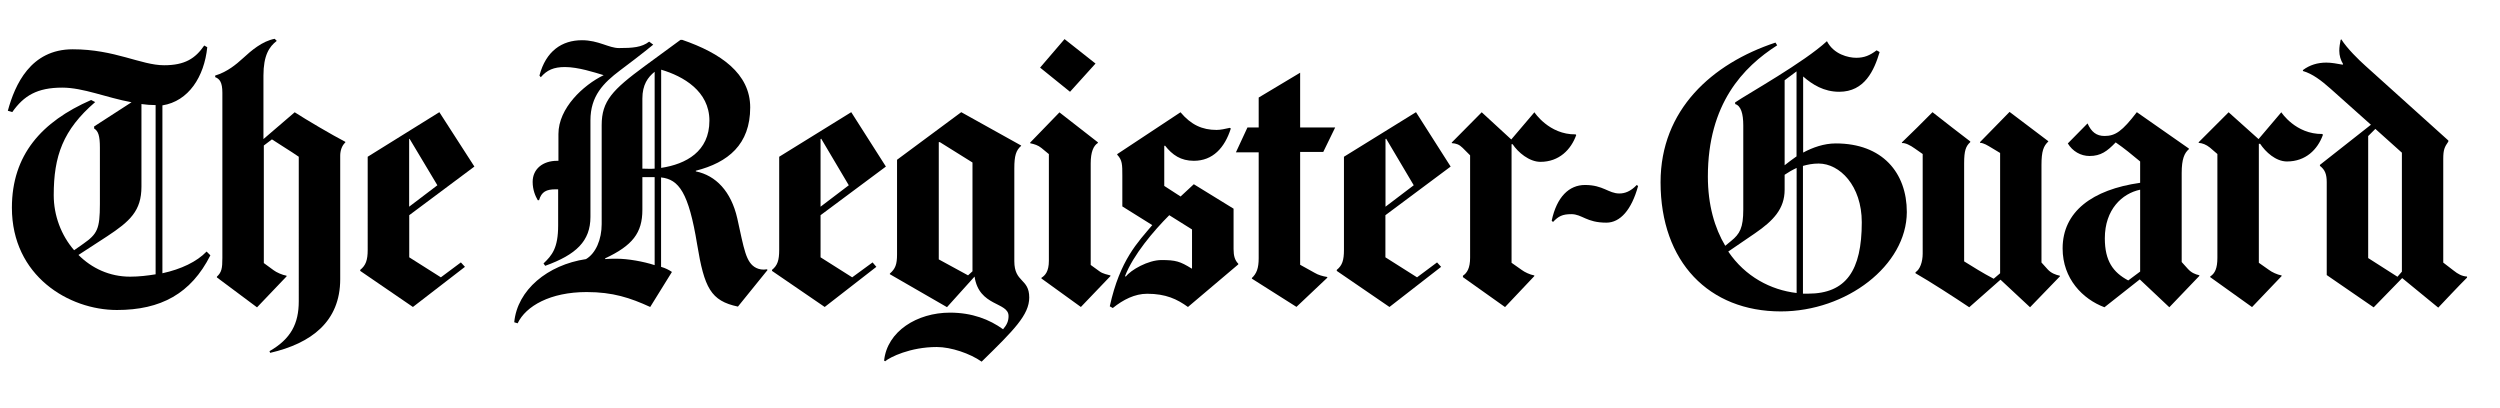 <?xml version="1.0" encoding="utf-8"?>
<!-- Generator: Adobe Illustrator 22.1.0, SVG Export Plug-In . SVG Version: 6.00 Build 0)  -->
<svg version="1.1" id="Layer_1" xmlns="http://www.w3.org/2000/svg" xmlns:xlink="http://www.w3.org/1999/xlink" x="0px" y="0px"
	 width="264.76px" height="43.2px" viewBox="0 0 264.76 43.2" style="enable-background:new 0 0 264.76 43.2;" xml:space="preserve"
	>
<g>
	<path d="M12.38,32.83c-5.08,0-11.12-3.6-11.12-10.83c0-5.58,3.13-9.11,8.39-11.41l0.43,0.22c-3.42,2.95-4.39,5.72-4.39,9.86
		c0,2.16,0.79,4.25,2.16,5.83l0.97-0.68c1.48-1.04,1.76-1.55,1.76-4.21v-5.98c0-1.26-0.18-1.76-0.61-2.02v-0.22l3.96-2.56
		c-2.7-0.5-5.11-1.55-7.34-1.55c-2.66,0-4.07,0.86-5.29,2.59l-0.47-0.14C1.58,8.97,3.24,5.22,7.7,5.22s7.23,1.69,9.68,1.69
		c2.2,0,3.31-0.72,4.25-2.09l0.32,0.18c-0.32,3.13-1.98,5.72-4.75,6.16v17.78c1.98-0.43,3.64-1.22,4.68-2.3l0.4,0.4
		C20.23,31.1,17.03,32.83,12.38,32.83z M16.49,11.13c-0.54,0-1.01-0.04-1.51-0.11v8.75c0,2.56-1.22,3.67-3.64,5.26L8.31,27
		c1.4,1.4,3.28,2.3,5.47,2.3c0.94,0,1.84-0.11,2.7-0.25V11.13z M36.03,16.49v13.07c0,4.5-3.06,6.8-7.42,7.81l-0.07-0.18
		c2.27-1.3,3.1-2.92,3.1-5.29V16.6c-0.94-0.65-1.91-1.22-2.84-1.84l-0.86,0.65v12.45l1.04,0.76c0.29,0.22,0.9,0.5,1.37,0.58v0.07
		l-3.13,3.28l-4.25-3.17V29.3c0.5-0.47,0.58-0.86,0.58-1.98V9.83c0-1.12-0.29-1.48-0.76-1.66V8c1.22-0.36,2.2-1.15,2.95-1.84
		c0.86-0.79,2.02-1.8,3.35-2.05l0.22,0.22C28.51,4.94,27.9,5.87,27.9,8v6.73l3.31-2.84c1.22,0.79,3.92,2.38,5.36,3.13v0.07
		C36.21,15.41,36.03,15.95,36.03,16.49z M43.34,22.79v4.46l3.35,2.12l2.12-1.58l0.43,0.47l-5.51,4.25l-5.58-3.82v-0.11
		c0.58-0.47,0.79-1.01,0.79-2.12V16.6l7.59-4.72l3.71,5.76L43.34,22.79z M43.37,14.69l-0.04,0.04v7.16l2.99-2.27L43.37,14.69z"/>
	<path d="M78.15,32.47c-2.88-0.61-3.56-1.98-4.32-6.59c-0.9-5.51-1.94-6.88-3.82-7.09v9.47c0.47,0.14,0.83,0.32,1.15,0.54l-2.3,3.71
		c-2.12-0.97-3.96-1.58-6.73-1.58c-3.85,0-6.44,1.48-7.31,3.31l-0.36-0.11c0.32-3.42,3.53-6.08,7.6-6.69
		c1.04-0.61,1.66-2.09,1.66-3.71V13.25c0-2.56,1.15-3.74,4.57-6.26l3.78-2.77h0.18c4.07,1.4,7.2,3.56,7.2,7.16
		c0,3.92-2.34,5.83-5.76,6.7v0.07c2.12,0.43,3.74,2.12,4.39,4.97c0.72,3.24,0.9,4.72,2.02,5.26c0.29,0.14,0.68,0.22,1.12,0.14
		l0.07,0.07L78.15,32.47z M65.66,7.46c-1.76,1.33-3.13,2.7-3.13,5.29v10.22c0,2.56-1.51,4-4.79,5.18l-0.18-0.25
		c0.9-0.86,1.55-1.62,1.55-4.03v-3.82h-0.29c-0.94,0-1.48,0.25-1.73,1.15h-0.14c-0.25-0.43-0.54-1.08-0.54-1.94
		c0-1.37,1.08-2.23,2.59-2.23h0.14v-2.84c0-2.74,2.63-5.18,4.79-6.23c-0.97-0.29-2.7-0.86-4.1-0.86c-1.19,0-1.91,0.32-2.56,1.08
		L57.13,8c0.68-2.59,2.38-3.74,4.5-3.74c1.76,0,2.84,0.83,3.92,0.83c1.44,0,2.41-0.07,3.2-0.68l0.43,0.32
		C69.19,4.72,68.07,5.66,65.66,7.46z M69.33,18.76c-0.29,0-0.97,0-1.3,0v3.46c0,2.45-1.04,3.78-3.96,5.15l0.04,0.07
		c0.25-0.04,0.97-0.04,1.22-0.04c1.15,0,2.81,0.29,4,0.68V18.76z M69.33,7.6c-0.72,0.58-1.3,1.37-1.3,2.84v7.42
		c0.43,0,0.86,0.04,1.3,0V7.6z M70.02,7.38v10.4c2.63-0.4,5.11-1.73,5.11-5C75.13,9.65,72.36,8.07,70.02,7.38z M86.9,22.79v4.46
		l3.35,2.12l2.16-1.58l0.4,0.47l-5.47,4.25l-5.58-3.82v-0.11c0.58-0.47,0.76-1.01,0.76-2.12V16.6l7.63-4.72l3.67,5.76L86.9,22.79z
		 M86.97,14.69l-0.07,0.04v7.16l2.99-2.27L86.97,14.69z M103.96,38.3c-1.22-0.86-3.24-1.55-4.75-1.55c-2.81,0-4.97,1.08-5.47,1.51
		l-0.11-0.07c0.32-3.1,3.49-5.08,6.98-5.08c2.34,0,4.18,0.72,5.62,1.76c0.4-0.47,0.58-0.86,0.58-1.4c0-1.51-3.13-0.97-3.6-4.18
		l-2.92,3.24l-6.05-3.49v-0.07c0.58-0.5,0.76-0.97,0.76-2.02V16.92l6.8-5.04l6.34,3.53v0.04c-0.54,0.47-0.72,1.04-0.72,2.38v9.83
		c0,2.3,1.58,1.8,1.58,3.85C109,33.34,107.38,34.96,103.96,38.3z M102.99,17.21l-3.46-2.16h-0.11v12.42l3.1,1.69l0.47-0.43V17.21z
		 M114.47,32.51l-4.18-3.02v-0.07c0.4-0.25,0.79-0.68,0.79-1.8v-11.3l-0.79-0.65c-0.36-0.29-0.72-0.4-1.19-0.5v-0.07l3.1-3.2
		l4.07,3.17v0.07c-0.47,0.29-0.76,0.97-0.76,2.16v10.76l0.94,0.68c0.32,0.25,0.9,0.36,1.15,0.43v0.07L114.47,32.51z M113.32,9.72
		l-3.17-2.56l2.59-3.02l3.28,2.59L113.32,9.72z M125.81,32.51c-1.15-0.83-2.34-1.4-4.32-1.4c-1.3,0-2.52,0.61-3.64,1.51l-0.32-0.18
		c1.08-4.93,2.99-6.8,4.5-8.6l-3.17-1.98v-3.24c0-1.19,0-1.66-0.54-2.23v-0.07l6.7-4.43c1.12,1.33,2.3,1.87,3.82,1.87
		c0.43,0,0.9-0.11,1.4-0.22l0.11,0.07c-0.65,2.05-1.91,3.42-3.92,3.42c-1.37,0-2.27-0.61-3.06-1.62l-0.07,0.07v4.21l1.73,1.12
		l1.4-1.3l4.21,2.59v4.28c0,0.72,0.14,1.19,0.5,1.55v0.07L125.81,32.51z M126.24,24.3l-2.41-1.51c-1.66,1.66-3.82,4.21-4.68,6.44
		l0.07,0.07c0.54-0.72,2.38-1.76,3.78-1.76c1.51,0,1.98,0.14,3.2,0.9h0.04V24.3z M140.14,16.09h-2.45v11.95l1.55,0.86
		c0.36,0.22,0.86,0.36,1.3,0.43l0.04,0.07l-3.28,3.1l-4.72-2.99v-0.07c0.5-0.47,0.72-1.04,0.72-2.09V16.13h-2.41l1.22-2.63h1.19
		v-3.17l4.39-2.63v5.8h3.71L140.14,16.09z M146.72,22.79v4.46l3.35,2.12l2.12-1.58l0.43,0.47l-5.47,4.25l-5.58-3.82v-0.11
		c0.58-0.47,0.76-1.01,0.76-2.12V16.6l7.63-4.72l3.67,5.76L146.72,22.79z M146.8,14.69l-0.07,0.04v7.16l2.99-2.27L146.8,14.69z
		 M163.14,17.14c-1.19,0-2.38-1.01-2.95-1.87h-0.11v12.56l1.08,0.76c0.29,0.22,0.86,0.5,1.33,0.58v0.07l-3.1,3.28l-4.46-3.17V29.2
		c0.43-0.29,0.76-0.79,0.76-1.91V16.45l-0.79-0.79c-0.36-0.36-0.68-0.47-1.15-0.5v-0.07l3.17-3.2l3.13,2.88l2.45-2.88
		c0,0,1.55,2.38,4.36,2.34l0.07,0.07C166.38,15.84,165.12,17.14,163.14,17.14z M170.12,23.58c-2.12,0-2.56-0.9-3.71-0.9
		c-0.94,0-1.37,0.22-1.94,0.83l-0.14-0.14c0.54-2.52,1.84-3.78,3.53-3.78c1.94,0,2.48,0.9,3.64,0.9c0.58,0,1.19-0.22,1.84-0.9
		l0.14,0.11C172.79,22.21,171.6,23.58,170.12,23.58z"/>
	<path d="M188.6,32.98c-7.6,0-12.74-5.22-12.74-13.68c0-7.67,5.44-12.56,12.17-14.79l0.18,0.29c-3.6,2.3-7.34,6.19-7.34,13.89
		c0,3.02,0.72,5.47,1.84,7.34l0.61-0.5c0.94-0.76,1.3-1.4,1.3-3.35v-8.89c0-1.26-0.25-2.09-0.86-2.27v-0.18
		c1.4-0.94,7.31-4.25,9.72-6.48c0.72,1.4,2.27,1.76,3.1,1.76c0.86,0,1.44-0.25,2.16-0.79l0.32,0.18c-0.58,1.94-1.58,4.21-4.28,4.21
		c-1.62,0-2.84-0.76-3.82-1.62v8.06c1.01-0.54,2.2-0.97,3.46-0.97c4.93,0,7.52,3.1,7.52,7.27C201.92,28.12,195.55,32.98,188.6,32.98
		z M190.26,17.79c-0.47,0.22-0.9,0.47-1.26,0.72v1.58c0,2.02-1.19,3.28-3.13,4.61l-2.84,1.94c1.8,2.66,4.5,4.07,7.24,4.39V17.79z
		 M190.26,7.56L189,8.5v9c0.36-0.29,0.79-0.61,1.26-0.94V7.56z M192.6,17.32c-0.65,0-1.15,0.11-1.66,0.25V31.1c0.18,0,0.36,0,0.54,0
		c4.03,0,5.69-2.45,5.69-7.56C197.17,19.66,194.83,17.32,192.6,17.32z M214.99,32.54l-3.13-2.92l-3.31,2.92
		c-1.55-1.04-4.18-2.74-5.69-3.6v-0.11c0.47-0.29,0.76-1.08,0.76-1.98V16.31l-0.83-0.58c-0.5-0.36-1.01-0.61-1.37-0.58v-0.07
		c0.43-0.4,2.77-2.7,3.24-3.2c1.01,0.79,3.13,2.45,4,3.1v0.07c-0.47,0.43-0.65,0.9-0.65,2.23v10.4c0.94,0.58,1.94,1.22,3.13,1.84
		l0.68-0.58V16.2l-0.83-0.5c-0.54-0.32-0.86-0.54-1.3-0.58v-0.07l3.13-3.2l4.1,3.1v0.04c-0.5,0.47-0.72,1.01-0.72,2.48v10.33
		l0.65,0.72c0.36,0.4,0.83,0.58,1.3,0.68v0.07L214.99,32.54z M229.74,32.54l-3.13-2.95l-3.74,2.95c-2.3-0.86-4.43-3.02-4.43-6.23
		c0-3.89,3.13-6.23,8.21-6.95V17.1c-0.86-0.72-1.69-1.4-2.59-2.02c-0.9,0.94-1.58,1.44-2.77,1.44c-0.94,0-1.8-0.5-2.3-1.33
		l2.09-2.12c0.4,0.9,0.94,1.33,1.8,1.33c1.15,0,1.87-0.5,3.42-2.52l5.51,3.85v0.07c-0.47,0.4-0.76,1.04-0.76,2.52v9.43l0.65,0.72
		c0.36,0.4,0.76,0.58,1.22,0.68v0.07L229.74,32.54z M226.65,20.09c-1.91,0.4-3.74,2.09-3.74,5.15c0,2.38,0.86,3.6,2.48,4.46
		l1.26-0.94V20.09z M242.2,17.1c-1.19,0-2.27-1.01-2.84-1.87h-0.14v12.6l1.08,0.76c0.29,0.22,0.86,0.5,1.33,0.58v0.07l-3.13,3.28
		l-4.43-3.17v-0.07c0.5-0.32,0.76-0.86,0.76-1.98V16.31l-0.79-0.68c-0.4-0.32-0.79-0.47-1.19-0.5v-0.07l3.17-3.17l3.17,2.84
		l2.41-2.84c0,0,1.51,2.34,4.36,2.3l0.04,0.11C245.44,15.84,244.18,17.1,242.2,17.1z M258.22,32.58l-3.82-3.13l-3.02,3.1l-4.97-3.42
		V19.3c0-0.83-0.18-1.33-0.72-1.73v-0.11l5.4-4.25l-4.28-3.82c-0.97-0.86-1.91-1.58-2.92-1.87V7.42c0.72-0.54,1.55-0.79,2.48-0.79
		c0.54,0,1.12,0.11,1.73,0.22l0.04-0.07c-0.25-0.4-0.4-0.9-0.4-1.4c0-0.4,0.07-0.79,0.14-1.15l0.07-0.07
		c0.61,0.97,1.87,2.2,2.59,2.84l8.75,7.88v0.11c-0.4,0.58-0.54,0.86-0.54,1.84v10.98l1.08,0.83c0.5,0.4,0.9,0.61,1.44,0.65v0.11
		C260.59,30.06,258.22,32.58,258.22,32.58z M254.37,16.17l-2.81-2.52l-0.76,0.76v12.92l3.1,1.98l0.47-0.54V16.17z"/>
</g>
</svg>
